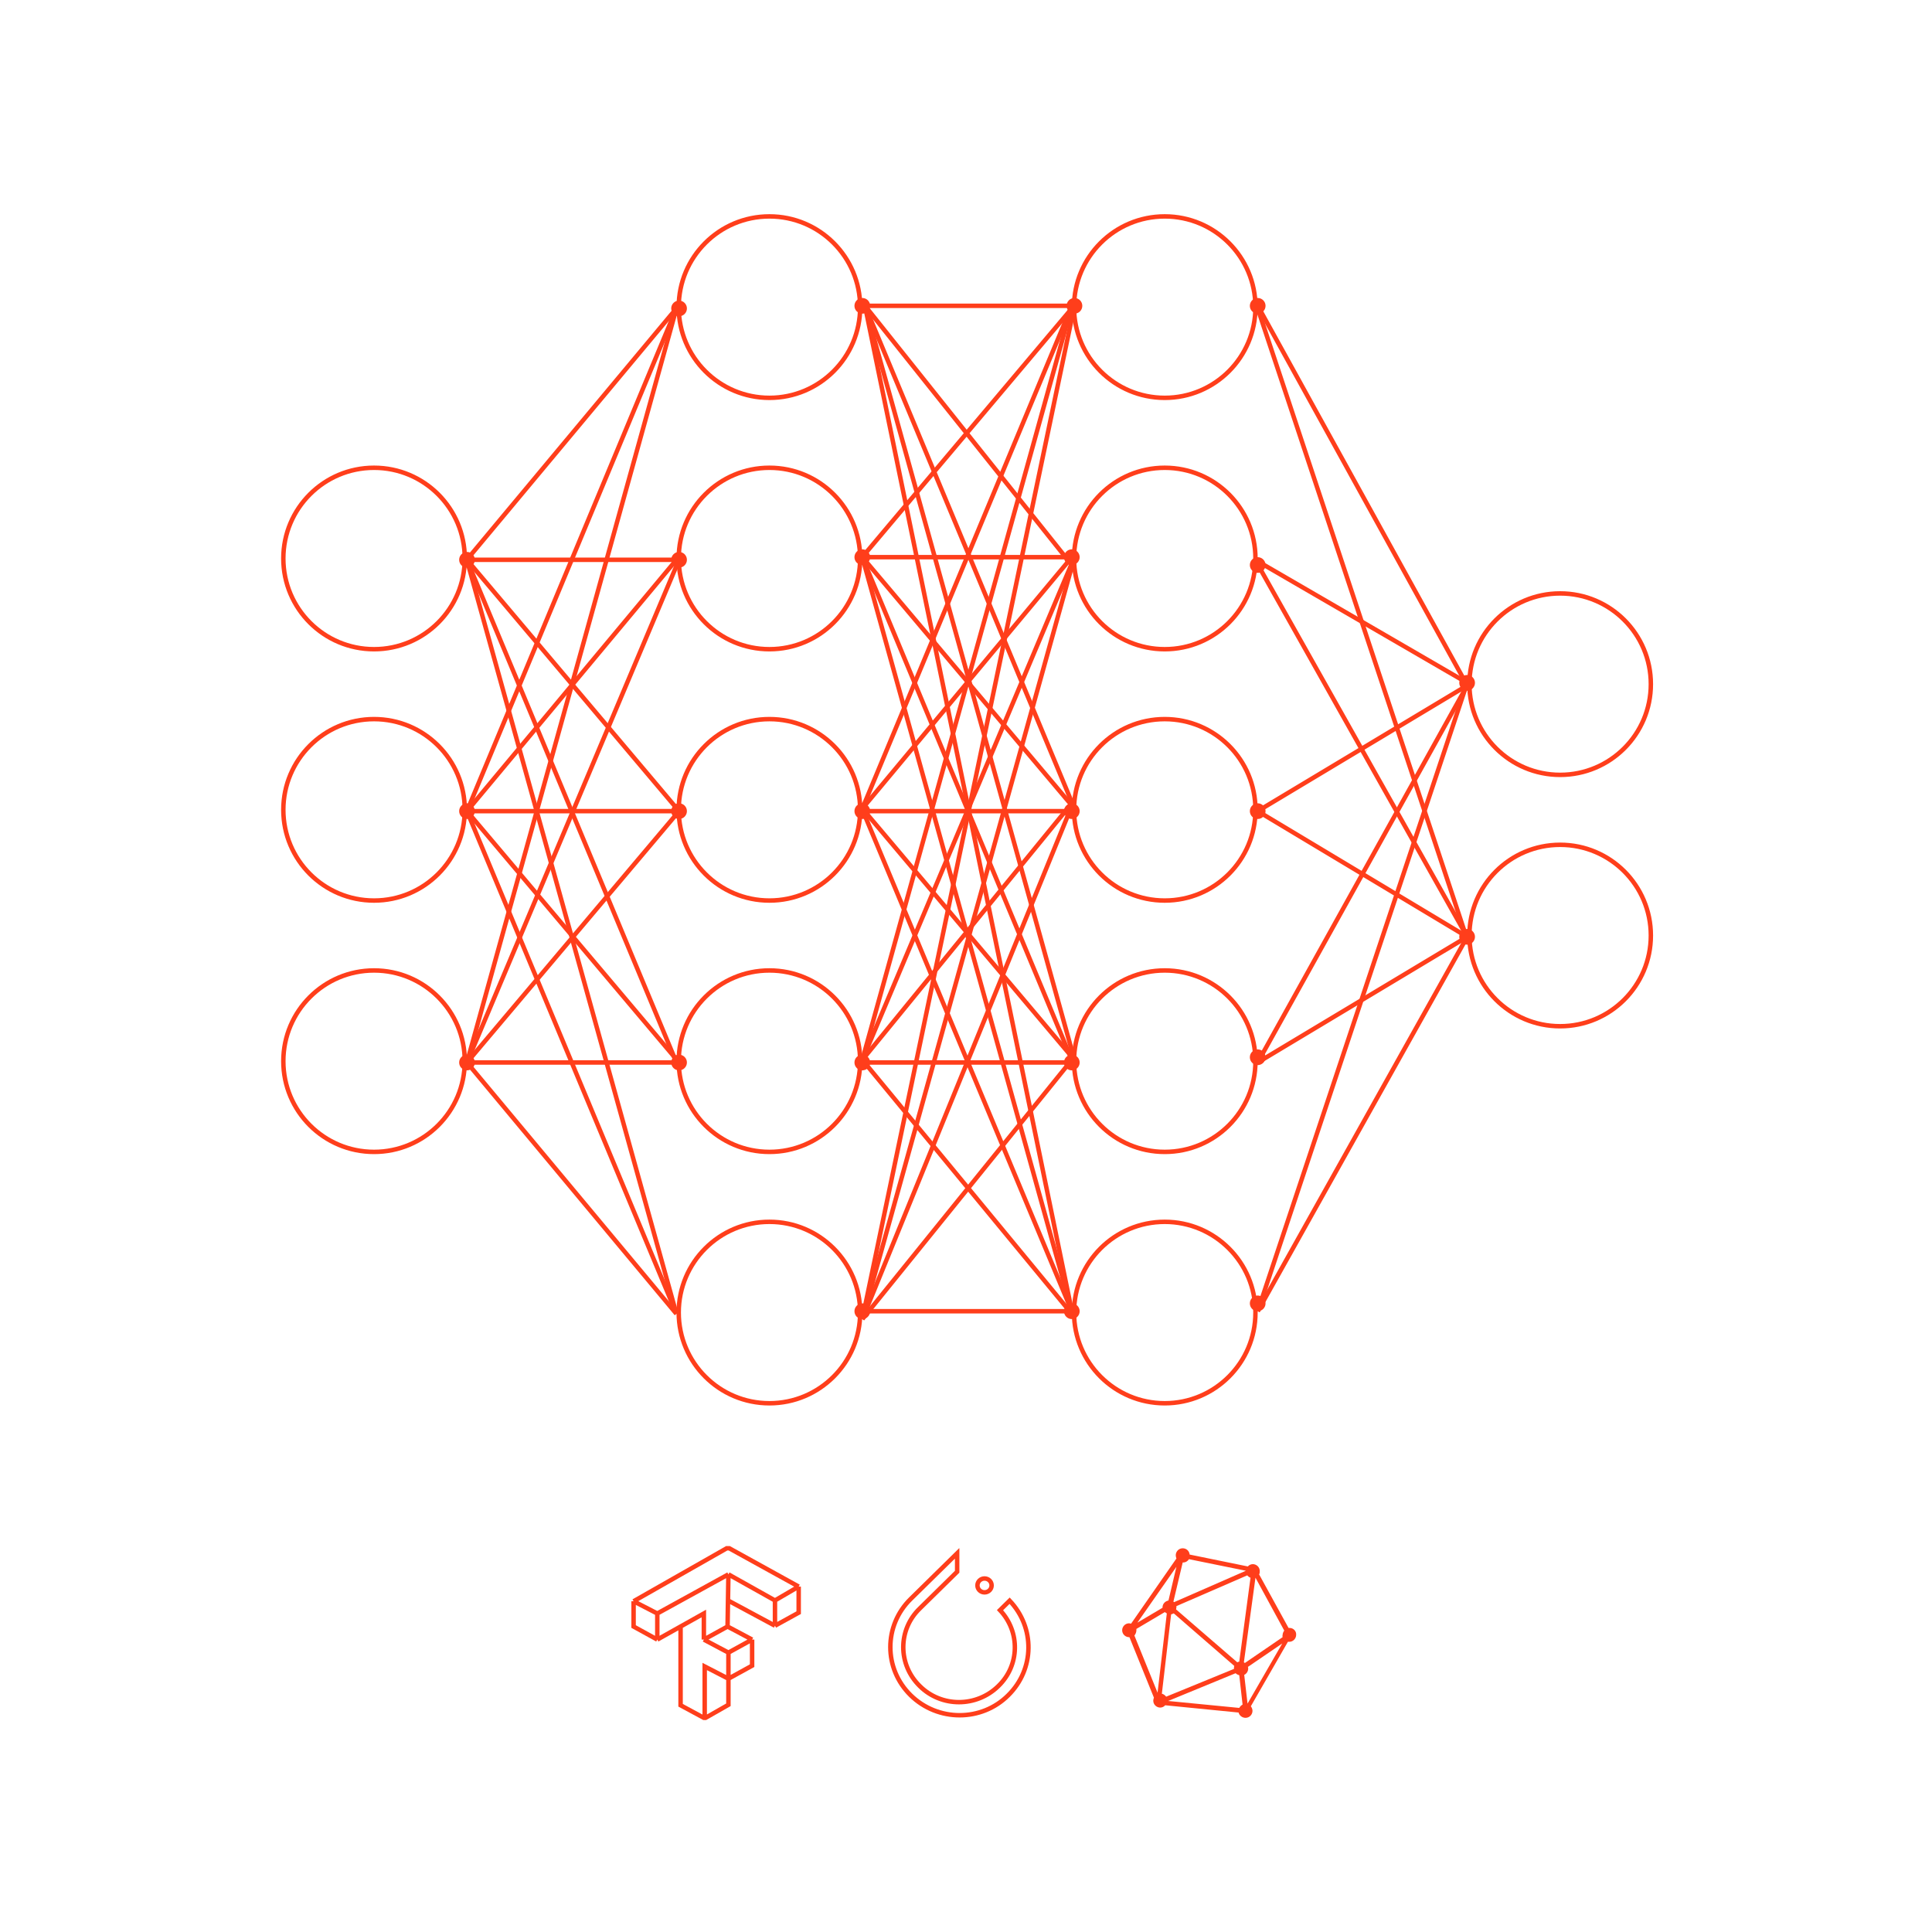 <svg width="433" height="433" viewBox="0 0 433 433" fill="none" xmlns="http://www.w3.org/2000/svg">
<circle cx="349.657" cy="153.331" r="20.332" stroke="#FF3E1B"/>
<circle cx="349.657" cy="209.669" r="20.332" stroke="#FF3E1B"/>
<circle cx="83.832" cy="125.169" r="20.332" stroke="#FF3E1B"/>
<circle cx="83.832" cy="181.499" r="20.332" stroke="#FF3E1B"/>
<circle cx="83.832" cy="237.831" r="20.332" stroke="#FF3E1B"/>
<circle cx="172.447" cy="68.832" r="20.332" stroke="#FF3E1B"/>
<circle cx="261.041" cy="68.832" r="20.332" stroke="#FF3E1B"/>
<circle cx="172.447" cy="125.169" r="20.332" stroke="#FF3E1B"/>
<circle cx="261.041" cy="125.169" r="20.332" stroke="#FF3E1B"/>
<circle cx="172.447" cy="181.499" r="20.332" stroke="#FF3E1B"/>
<circle cx="261.041" cy="181.499" r="20.332" stroke="#FF3E1B"/>
<circle cx="172.447" cy="237.831" r="20.332" stroke="#FF3E1B"/>
<circle cx="261.041" cy="237.831" r="20.332" stroke="#FF3E1B"/>
<circle cx="172.447" cy="294.168" r="20.332" stroke="#FF3E1B"/>
<circle cx="261.041" cy="294.168" r="20.332" stroke="#FF3E1B"/>
<path d="M104.653 125.462H151.891" stroke="#FF3E1B"/>
<path d="M192.683 124.871H239.921" stroke="#FF3E1B"/>
<path d="M193.269 124.871L240.213 293.871" stroke="#FF3E1B"/>
<path d="M104.653 181.794H151.891" stroke="#FF3E1B"/>
<path d="M192.683 181.794H239.921" stroke="#FF3E1B"/>
<path d="M192.683 180.031L240.215 293.871" stroke="#FF3E1B"/>
<path d="M104.653 238.124H151.891" stroke="#FF3E1B"/>
<path d="M192.683 238.124H240.801" stroke="#FF3E1B"/>
<path d="M104.653 238.124L151.598 294.457" stroke="#FF3E1B"/>
<path d="M104.653 238.124L152.185 181.791" stroke="#FF3E1B"/>
<path d="M104.653 238.124L152.185 125.458" stroke="#FF3E1B"/>
<path d="M104.653 238.124L151.598 69.124" stroke="#FF3E1B"/>
<path d="M104.653 125.415L151.598 69.127" stroke="#FF3E1B"/>
<path d="M104.653 181.794L151.598 125.461" stroke="#FF3E1B"/>
<path d="M104.653 181.794L151.598 69.127" stroke="#FF3E1B"/>
<path d="M104.653 181.794L152.185 238.127" stroke="#FF3E1B"/>
<path d="M104.653 125.462L152.185 181.795" stroke="#FF3E1B"/>
<path d="M104.653 125.507L151.598 238.128" stroke="#FF3E1B"/>
<path d="M193.269 293.871H240.506" stroke="#FF3E1B"/>
<path d="M193.269 295.634L240.213 237.54" stroke="#FF3E1B"/>
<path d="M193.269 295.634L240.213 180.62" stroke="#FF3E1B"/>
<path d="M193.269 295.634L240.8 124.873" stroke="#FF3E1B"/>
<path d="M193.269 295.634L240.8 68.54" stroke="#FF3E1B"/>
<path d="M193.269 237.539L240.213 294.459" stroke="#FF3E1B"/>
<path d="M193.269 237.539L240.213 180.032" stroke="#FF3E1B"/>
<path d="M193.269 237.539L240.8 124.872" stroke="#FF3E1B"/>
<path d="M193.269 237.539L240.213 68.539" stroke="#FF3E1B"/>
<path d="M193.269 124.83L240.213 69.129" stroke="#FF3E1B"/>
<path d="M193.861 68.539L240.218 68.539" stroke="#FF3E1B"/>
<path d="M193.861 68.539L240.218 126.633" stroke="#FF3E1B"/>
<path d="M193.861 68.539L240.805 181.206" stroke="#FF3E1B"/>
<path d="M193.861 68.539L240.805 237.539" stroke="#FF3E1B"/>
<path d="M193.861 68.539L240.218 293.872" stroke="#FF3E1B"/>
<path d="M193.269 181.207L240.213 124.874" stroke="#FF3E1B"/>
<path d="M193.269 181.207L240.213 68.54" stroke="#FF3E1B"/>
<path d="M193.269 181.207L240.8 237.54" stroke="#FF3E1B"/>
<path d="M193.269 124.871L240.8 181.205" stroke="#FF3E1B"/>
<path d="M193.269 124.917L240.213 237.537" stroke="#FF3E1B"/>
<path d="M104.653 181.794L151.598 294.415" stroke="#FF3E1B"/>
<path d="M104.653 125.554L151.598 294.462" stroke="#FF3E1B"/>
<circle cx="240.807" cy="68.542" r="1.76" fill="#FF3E1B"/>
<circle cx="281.875" cy="68.542" r="1.76" fill="#FF3E1B"/>
<circle cx="281.875" cy="126.632" r="1.76" fill="#FF3E1B"/>
<circle cx="328.809" cy="153.037" r="1.76" fill="#FF3E1B"/>
<circle cx="328.809" cy="209.959" r="1.76" fill="#FF3E1B"/>
<circle cx="281.875" cy="181.792" r="1.76" fill="#FF3E1B"/>
<circle cx="281.875" cy="236.952" r="1.76" fill="#FF3E1B"/>
<circle cx="281.875" cy="292.111" r="1.76" fill="#FF3E1B"/>
<circle cx="193.26" cy="68.542" r="1.76" fill="#FF3E1B"/>
<circle cx="152.191" cy="69.128" r="1.76" fill="#FF3E1B"/>
<circle cx="152.191" cy="125.46" r="1.76" fill="#FF3E1B"/>
<circle cx="152.191" cy="181.792" r="1.76" fill="#FF3E1B"/>
<circle cx="152.191" cy="238.129" r="1.76" fill="#FF3E1B"/>
<circle cx="104.665" cy="238.129" r="1.76" fill="#FF3E1B"/>
<circle cx="104.665" cy="181.792" r="1.76" fill="#FF3E1B"/>
<circle cx="104.665" cy="125.46" r="1.76" fill="#FF3E1B"/>
<circle cx="193.26" cy="124.874" r="1.76" fill="#FF3E1B"/>
<circle cx="240.215" cy="124.874" r="1.76" fill="#FF3E1B"/>
<circle cx="240.215" cy="181.792" r="1.76" fill="#FF3E1B"/>
<circle cx="240.215" cy="238.129" r="1.76" fill="#FF3E1B"/>
<circle cx="240.215" cy="293.874" r="1.76" fill="#FF3E1B"/>
<circle cx="193.26" cy="181.792" r="1.76" fill="#FF3E1B"/>
<circle cx="193.26" cy="238.129" r="1.76" fill="#FF3E1B"/>
<circle cx="193.26" cy="293.874" r="1.76" fill="#FF3E1B"/>
<path d="M328.825 153.624L281.881 181.791" stroke="#FF3E1B"/>
<path d="M328.825 209.962L281.881 181.795" stroke="#FF3E1B"/>
<path d="M328.825 153.039L281.294 125.459" stroke="#FF3E1B"/>
<path d="M328.825 153.624L281.881 68.538" stroke="#FF3E1B"/>
<path d="M328.825 210.547L281.881 69.127" stroke="#FF3E1B"/>
<path d="M328.825 209.962L281.294 125.462" stroke="#FF3E1B"/>
<path d="M328.825 209.962L281.881 238.128" stroke="#FF3E1B"/>
<path d="M328.825 153.624L281.881 238.124" stroke="#FF3E1B"/>
<path d="M328.825 209.962L281.881 293.875" stroke="#FF3E1B"/>
<path d="M328.825 153.039L281.881 293.872" stroke="#FF3E1B"/>
<g clip-path="url(#clip0_533_2325)">
<path d="M225.971 379.942L225.969 379.944C220 385.912 210.179 385.917 204.099 379.941C198.026 373.972 198.026 364.332 204.099 358.363L214.518 348.123V352.259L213.604 353.157L206.13 360.503C206.129 360.504 206.129 360.504 206.128 360.505C201.212 365.265 201.216 373.04 206.125 377.867C210.964 382.694 218.86 382.69 223.766 377.869C228.56 373.226 228.675 365.715 224.122 360.87L226.28 358.749C232.008 364.77 231.892 374.089 225.971 379.942Z" stroke="#FF3E1B"/>
<path d="M222.243 355.324C222.243 356.175 221.539 356.879 220.652 356.879C219.766 356.879 219.062 356.175 219.062 355.324C219.062 354.474 219.766 353.769 220.652 353.769C221.539 353.769 222.243 354.474 222.243 355.324Z" stroke="#FF3E1B"/>
</g>
<path d="M142 358.875L162.872 347H163.441L179 355.587M142 358.875L147.313 361.615M142 358.875V364.538L147.313 367.462M179 355.587L173.687 358.692M179 355.587V361.433L173.687 364.356M173.687 358.692V364.356M173.687 358.692L163.251 352.846M173.687 364.356L163.156 358.692M163.251 352.846L147.313 361.615M163.251 352.846L163.156 358.692M147.313 361.615V367.462M147.313 367.462L152.531 364.538M157.749 367.462V361.615L152.531 364.538M157.749 367.462L163.062 364.538M157.749 367.462L163.251 370.385M163.062 364.538L168.564 367.462M163.062 364.538L163.156 358.692M152.531 364.538V382.184L157.749 385H157.938M163.251 376.231V382.077L158.128 385H157.938M163.251 376.231L157.938 373.49V385M163.251 376.231L168.564 373.308V367.462M163.251 376.231V370.385M168.564 367.462L163.251 370.385" stroke="#FF3E1B"/>
<path d="M289.012 364.852C288.938 364.852 288.863 364.852 288.789 364.852L282.191 352.852C282.34 352.63 282.34 352.407 282.34 352.111C282.34 351.222 281.598 350.556 280.783 350.556C280.338 350.556 279.893 350.778 279.671 351.074L266.623 348.407C266.549 347.593 265.882 347 265.066 347C264.177 347 263.51 347.741 263.51 348.556C263.51 348.852 263.584 349.074 263.658 349.296L253.502 363.889C253.353 363.889 253.205 363.815 253.057 363.815C252.167 363.815 251.5 364.556 251.5 365.37C251.5 366.259 252.241 366.926 253.057 366.926H253.131L258.617 380.481C258.543 380.704 258.469 380.926 258.469 381.148C258.469 382.037 259.21 382.704 260.025 382.704C260.47 382.704 260.915 382.481 261.137 382.185L277.595 383.815C277.743 384.481 278.411 385 279.152 385C280.042 385 280.709 384.259 280.709 383.444C280.709 383.074 280.56 382.704 280.338 382.407L288.641 367.963C288.715 367.963 288.789 367.963 288.938 367.963C289.827 367.963 290.494 367.222 290.494 366.407C290.569 365.593 289.901 364.852 289.012 364.852ZM279.523 353.074C279.745 353.296 279.967 353.519 280.264 353.593L277.743 372.407C277.595 372.407 277.447 372.481 277.299 372.556L263.584 360.704C263.584 360.556 263.658 360.407 263.658 360.259C263.658 360.185 263.658 360.037 263.658 359.963L279.523 353.074ZM287.455 366.926L279.004 372.704C278.93 372.63 278.855 372.63 278.781 372.556L281.376 353.593L287.826 365.444C287.603 365.741 287.455 366.111 287.455 366.481C287.381 366.63 287.455 366.778 287.455 366.926ZM261.879 358.704C261.137 358.852 260.544 359.444 260.544 360.259V360.333L254.91 363.667L263.658 351.148L261.879 358.704ZM262.472 361.815C262.694 361.741 262.917 361.667 263.065 361.593L276.631 373.37C276.557 373.519 276.557 373.741 276.557 373.963V374.037L261.36 380.259C261.137 379.963 260.767 379.667 260.396 379.593L262.472 361.815ZM276.928 375C277.15 375.222 277.447 375.37 277.743 375.444L278.485 382.037C278.188 382.185 277.892 382.481 277.743 382.778L261.805 381.222L276.928 375ZM278.855 375.37C279.374 375.148 279.745 374.556 279.745 373.963C279.745 373.815 279.745 373.667 279.671 373.593L287.381 368.333L279.597 381.815L278.855 375.37ZM279.226 352.037L263.139 359.074C263.065 359 262.991 359 262.991 358.926L265.066 350.185H265.141C265.734 350.185 266.178 349.889 266.475 349.444L279.226 352.037ZM254.688 365.37C254.688 365.296 254.688 365.148 254.688 365.074L261.063 361.296C261.212 361.444 261.36 361.519 261.508 361.593L259.432 379.37L254.243 366.556C254.465 366.259 254.688 365.889 254.688 365.37Z" fill="#FF3E1B"/>
<defs>
<clipPath id="clip0_533_2325">
<rect width="32" height="38" fill="white" transform="translate(199 347)"/>
</clipPath>
</defs>
</svg>
